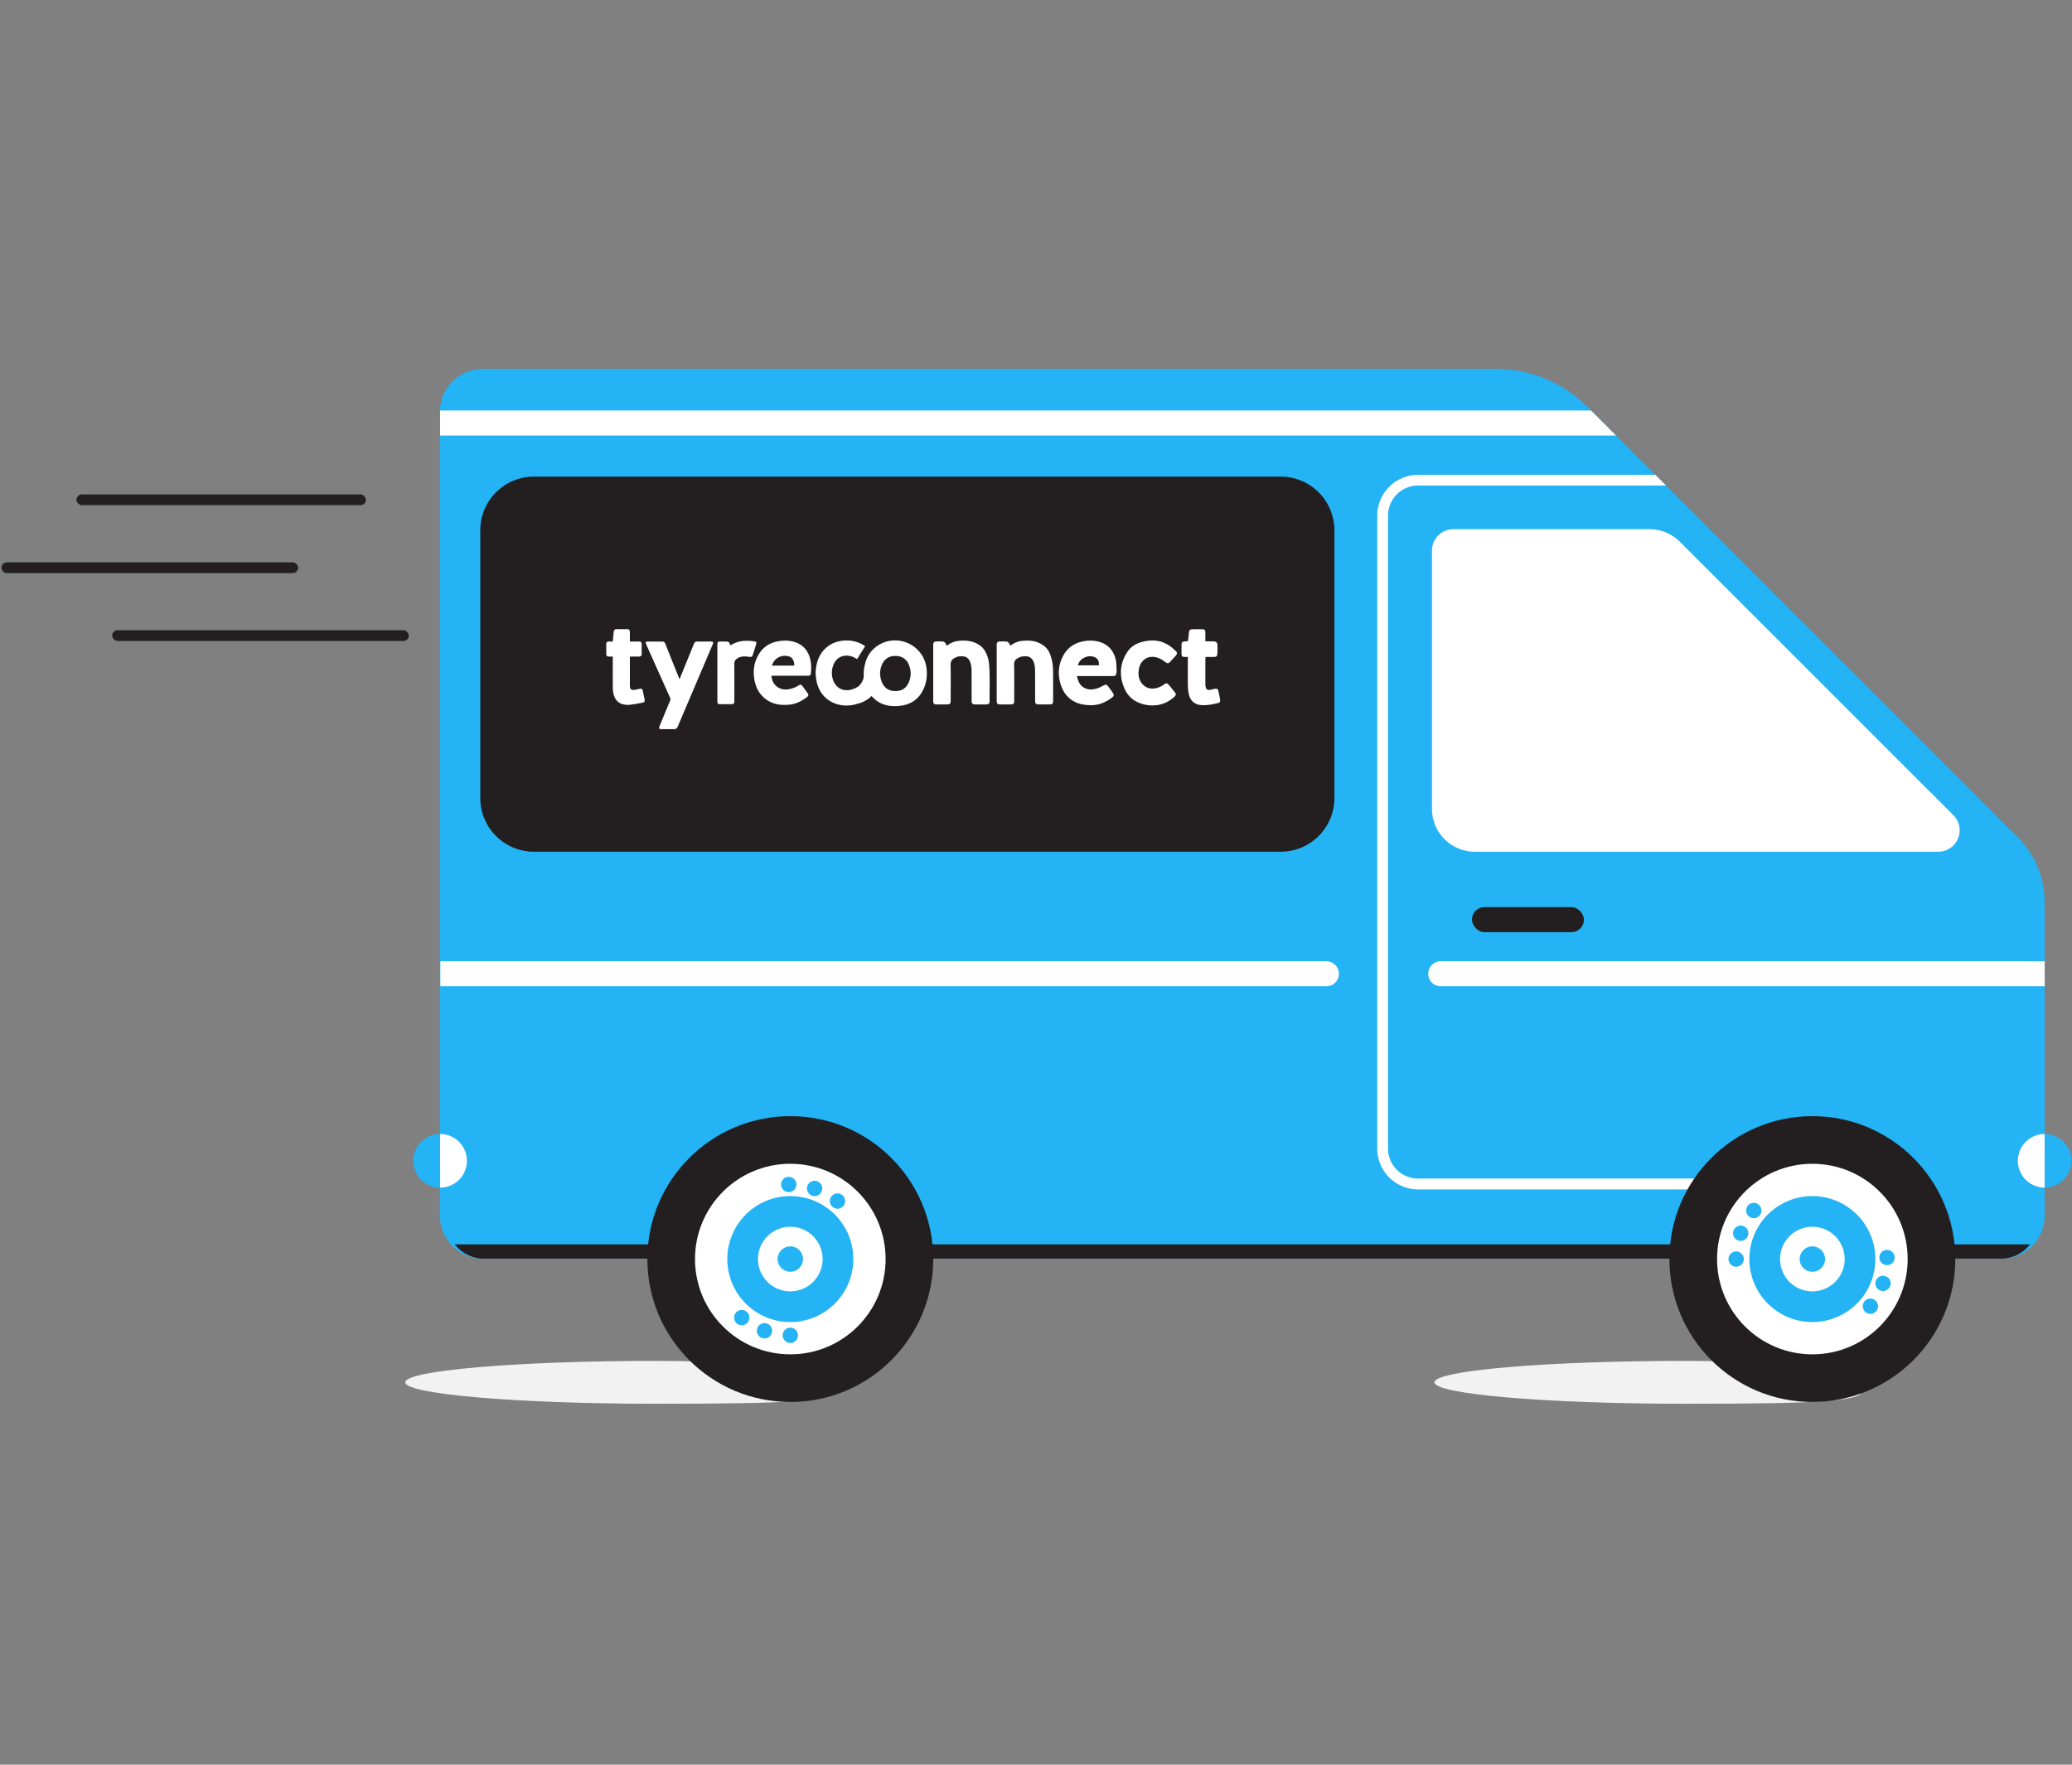 <svg xmlns="http://www.w3.org/2000/svg" width="270" height="230" viewBox="0 0 270 230">
    <rect x="0" y="0" width="270" height="230" fill="#808080" stroke="none"/>
    <g fill="none" fill-rule="evenodd">
        <path d="M0 0h270v230H0z"/>
        <g transform="translate(0 48)">
            <path fill="#F2F2F2" fill-rule="nonzero" d="M242.803 133.1c0 1.544-5.28 1.858-23.278 1.858-17.998 0-32.603-1.25-32.603-2.794 0-1.542 14.598-2.793 32.603-2.793 18.006 0 23.278 2.187 23.278 3.73zM108.692 133.1c0 1.544-5.28 1.858-23.286 1.858s-32.596-1.25-32.596-2.794c0-1.542 14.598-2.793 32.573-2.793 17.976 0 23.309 2.187 23.309 3.73z"/>
            <path fill="#24B3F4" d="M194.959.082H62.914a5.587 5.587 0 0 0-5.587 5.588v104.79a5.587 5.587 0 0 0 5.587 5.587h197.94a5.587 5.587 0 0 0 5.587-5.588V69.655a12.126 12.126 0 0 0-3.55-8.583L206.808 4.988a16.766 16.766 0 0 0-11.85-4.906z"/>
            <path fill="#FFF" fill-rule="nonzero" d="M266.441 99.801a3.498 3.498 0 0 0-3.498 3.49 3.498 3.498 0 0 0 3.498 3.498"/>
            <path fill="#24B3F4" d="M266.441 99.801a3.49 3.49 0 0 1 3.49 3.49 3.498 3.498 0 0 1-3.49 3.498"/>
            <path fill="#FFF" fill-rule="nonzero" d="M186.6 23.773v33.651a5.587 5.587 0 0 0 5.588 5.587h60.375a2.794 2.794 0 0 0 1.977-4.77l-35.636-35.63a5.571 5.571 0 0 0-3.948-1.64h-25.562a2.794 2.794 0 0 0-2.794 2.802z"/>
            <rect width="14.59" height="3.258" x="191.813" y="70.232" fill="#231F20" rx="1.629"/>
            <path fill="#FFF" fill-rule="nonzero" d="M57.35 106.79a3.49 3.49 0 0 0 3.49-3.499 3.49 3.49 0 0 0-3.49-3.49"/>
            <path fill="#24B3F4" d="M57.35 106.79a3.49 3.49 0 0 1-3.491-3.499 3.49 3.49 0 0 1 3.49-3.49"/>
            <path fill="#FFF" fill-rule="nonzero" d="M172.722 80.545H57.379v-3.258h115.343a1.633 1.633 0 1 1 0 3.258z"/>
            <path fill="#231F20" d="M69.585 14.118h97.298a7 7 0 0 1 7 7v34.893a7 7 0 0 1-7 7H69.585a7 7 0 0 1-7-7V21.118a7 7 0 0 1 7-7z"/>
            <path fill="#FFF" fill-rule="nonzero" d="M266.441 80.545h-78.583a1.633 1.633 0 1 1 0-3.258h78.583v3.258zM210.582 8.763H57.35V5.505h149.975z"/>
            <path fill="#FFF" fill-rule="nonzero" d="M236.287 105.606h-51.5a3.917 3.917 0 0 1-3.917-3.917V19.196a3.925 3.925 0 0 1 3.918-3.917h32.31l-1.393-1.393h-30.917a5.318 5.318 0 0 0-5.318 5.31v82.508a5.318 5.318 0 0 0 5.318 5.317h51.5v-1.415z"/>
            <path fill="#231F20" d="M59.252 114.182a4.868 4.868 0 0 0 3.662 1.865h197.94a4.89 4.89 0 0 0 3.685-1.865H59.252z"/>
            <circle cx="102.984" cy="116.099" r="18.627" fill="#231F20"/>
            <path fill="#FFF" d="M92.662 35.616c.256 0 .322.102.22.343l-1.236 2.908-3.313 7.79c-.133.312-.227.374-.565.374h-1.611c-.252 0-.326-.111-.23-.345.466-1.13.932-2.26 1.403-3.388a.376.376 0 0 0 0-.332c-1.041-2.318-2.077-4.638-3.113-6.958-.023-.051-.049-.102-.062-.156-.032-.134.032-.232.168-.233.673-.004 1.346-.004 2.018.003.196.001.294.136.362.307.452 1.135.907 2.27 1.362 3.403.154.386.31.77.482 1.196l1.485-3.641.39-.954c.103-.253.197-.316.476-.317h1.764zm28.067 3.443c.114.883.027 1.71-.275 2.488-.547 1.41-1.578 2.236-3.062 2.432-1.478.195-2.673-.113-3.608-1.042a3.904 3.904 0 0 1-.212-.227 3.797 3.797 0 0 1-1.814 1.007c-1.368.473-2.904.225-3.922-.566-1.035-.804-1.504-1.936-1.553-3.454.052-1.454.513-2.568 1.504-3.38 1.245-1.021 3.343-1.16 4.85-.165l.098.065-1.052 1.697-.104-.067a2.33 2.33 0 0 0-.986-.376c-.929-.116-1.674.339-2.005 1.22a2.803 2.803 0 0 0-.067 1.821c.337 1.143 1.337 1.686 2.481 1.345.165-.05.33-.115.5-.195l.065-.032c.373-.17.659-.504.882-1.008.09-.202.107-.371.101-.773v-.024a4.02 4.02 0 0 1 .115-1.016c.193-1.036.666-1.872 1.478-2.493 2.52-1.924 6.178-.396 6.586 2.743zm29.403-3.586c1.241-.013 2.226.53 3.074 1.373.215.214.22.358.017.594-.261.305-.536.598-.815.888-.133.138-.285.14-.475.019-.17-.108-.322-.242-.493-.347-.42-.256-.867-.411-1.37-.387-.484.024-.88.216-1.195.576-.628.718-.705 2.096-.113 2.845.454.573 1.047.804 1.775.68a2.767 2.767 0 0 0 1.165-.514c.257-.186.386-.18.586.05.274.313.538.634.793.961.2.257.184.39-.07.62-.64.583-1.379.95-2.249 1.07a4.469 4.469 0 0 1-2.431-.347 3.352 3.352 0 0 1-1.767-1.737c-.747-1.654-.672-3.279.317-4.816.52-.809 1.329-1.226 2.256-1.413.326-.065.661-.11.995-.115zm-6.804.206c1.193.379 1.85 1.236 2.087 2.424.085.428.066.876.089 1.316.005.093-.005.188-.022.28-.065.36-.128.414-.509.415l-2.073.001h-2.56c.167.862.536 1.475 1.365 1.692.497.129.986.015 1.456-.158.224-.083.434-.207.65-.314.28-.139.398-.121.586.123.22.286.435.578.638.876.148.218.12.39-.096.557-.897.69-1.89 1.085-3.051 1.015-.555-.034-1.089-.108-1.601-.329-.996-.43-1.649-1.175-2.003-2.182-.465-1.323-.42-2.623.234-3.882.557-1.07 1.452-1.69 2.625-1.924.733-.146 1.467-.138 2.185.09zm13.403-1.665c.252.011.331.135.336.409.008.372.002.745.002 1.158l.783.015c.107.002.215-.006.321.003.314.028.45.139.466.445.02.387.021.777-.007 1.163-.024.342-.12.41-.46.415-.348.005-.696 0-1.07 0-.012.12-.03.223-.03.325-.003 1.07-.003 2.141 0 3.212 0 .119.012.24.035.357.066.33.233.45.565.4.158-.024.313-.075.47-.109.09-.02.183-.034.276-.043.168-.014.294.051.331.223.087.404.18.807.243 1.215.037.244-.052.373-.27.426-.715.174-1.432.316-2.178.271-.93-.056-1.448-.66-1.604-1.333a5.359 5.359 0 0 1-.147-1.106c-.019-1.11-.007-2.22-.007-3.331v-.507c-.192 0-.337.007-.482-.002-.237-.016-.328-.088-.334-.311-.011-.455-.01-.91.001-1.365.005-.202.11-.298.333-.335.144-.023.29-.022.474-.034.026-.147.058-.286.075-.426.032-.251.058-.503.082-.756.02-.217.132-.36.35-.367a18.88 18.88 0 0 1 1.446-.012zm-53.309 1.625c1.265.355 1.957 1.226 2.202 2.485.109.559.091 1.122.032 1.684-.016.155-.107.245-.265.259-.062.005-.125.004-.187.004h-4.672c.05 1.185 1.039 1.96 2.212 1.767.469-.077.903-.24 1.307-.49.26-.16.362-.138.54.104l.63.86c.178.246.153.38-.095.565-.648.48-1.348.856-2.16.952-1.337.16-2.575-.062-3.574-1.05-.597-.59-.924-1.328-1.075-2.143-.229-1.228-.056-2.394.62-3.458.6-.944 1.49-1.452 2.585-1.62.637-.097 1.275-.095 1.9.08zM81.854 34c.18.087.232.234.228.427-.01.388-.003.777-.003 1.189h.35c.294 0 .588-.003.882.001.19.003.303.107.305.29.005.457.005.914 0 1.37-.002.193-.122.295-.337.297-.327.004-.655.001-.984.001h-.206c-.004.068-.01.127-.01.186v3.554c0 .067.003.135.009.202.025.278.178.434.455.408.273-.025.545-.087.814-.148.244-.054.35.002.4.245.081.38.163.76.24 1.14.05.244-.024.377-.263.42-.566.105-1.131.216-1.703.279-.28.031-.58.002-.854-.069-.736-.188-1.096-.735-1.248-1.435a3.855 3.855 0 0 1-.075-.788c-.007-1.258-.003-2.516-.003-3.774v-.22c-.179 0-.341.002-.503 0-.25-.004-.346-.102-.347-.353v-1.253c0-.26.093-.351.36-.353h.487c.038-.383.077-.751.109-1.12.018-.207.039-.407.269-.496h1.628zm45.95 2.215c.326.255.548.591.717.955.209.45.323.931.366 1.43.134 1.562.042 3.129.065 4.694.007.428-.09.515-.52.518-.442.003-.885.004-1.328 0-.4-.004-.493-.095-.494-.503-.004-1.312.002-2.624-.008-3.936a3.482 3.482 0 0 0-.1-.832c-.225-.883-.74-1.105-1.604-.976-.167.025-.33.108-.485.185-.361.18-.55.435-.54.884.03 1.5.011 2.999.01 4.499 0 .106.008.214-.003.32-.024.233-.127.35-.355.354-.523.01-1.047.011-1.57 0-.23-.006-.324-.12-.347-.36-.007-.08-.002-.16-.002-.24v-6.989c0-.067-.003-.134 0-.2.016-.264.1-.386.35-.407.292-.024.59-.02.883.003.295.024.417.26.515.56.468-.34.928-.565 1.439-.63 1.079-.136 2.114-.033 3.012.67zm8.289.01c.345.273.586.633.737 1.035.14.372.247.764.312 1.156.066.394.08.799.084 1.199.01 1.205.004 2.41.004 3.615 0 .093.006.19-.011.28-.034.175-.137.296-.326.297-.55.006-1.1.01-1.65 0-.228-.004-.332-.121-.355-.354-.011-.106-.004-.214-.004-.32-.001-1.273.004-2.545-.007-3.817a3.276 3.276 0 0 0-.102-.79c-.229-.874-.756-1.097-1.617-.955-.18.03-.355.12-.52.207-.33.174-.497.418-.49.833.028 1.526.012 3.052.011 4.578 0 .107.007.216-.01.32-.03.177-.136.297-.324.298-.537.006-1.074.01-1.611-.001-.204-.005-.304-.125-.33-.335-.008-.08-.003-.16-.003-.24V36.2c0-.066-.003-.133.001-.2.017-.242.096-.365.326-.384.305-.026.616-.017.922.001.166.01.3.11.38.266l.135.27c.437-.3.89-.535 1.4-.604 1.096-.147 2.142-.04 3.048.675zm-37.737-.627c.16.021.242.154.193.314-.152.5-.31 1-.472 1.498-.053.162-.184.223-.347.21-.152-.012-.302-.04-.454-.052-.461-.035-.905.008-1.285.309-.199.157-.308.339-.305.617.013 1.623.006 3.247.006 4.871 0 .335-.082.416-.423.416h-1.425c-.264 0-.363-.094-.363-.351v-7.46c0-.263.094-.353.36-.354h.746c.327 0 .412.057.536.357.016.041.036.08.064.142.442-.277.9-.46 1.396-.542.593-.1 1.184-.05 1.773.025zm18.34 1.893c-.83-.016-1.46.394-1.78 1.16a3.01 3.01 0 0 0-.185.623 2.15 2.15 0 0 0-.04.659l.005.046c.007.083.01.103.011.132.03.252.092.497.185.738.313.81.92 1.22 1.792 1.22.841 0 1.43-.388 1.748-1.154.311-.751.315-1.507.01-2.254-.314-.766-.898-1.153-1.746-1.17zm-15.5.35a1.75 1.75 0 0 0-.605.914h2.916c-.007-.091-.01-.17-.017-.248-.056-.519-.311-.865-.755-.972-.555-.134-1.08-.049-1.539.307zm40.017-.08a1.452 1.452 0 0 0-.753.957h2.73c.062-.576-.17-.95-.661-1.11-.463-.15-.904-.07-1.316.153z"/>
            <circle cx="102.984" cy="116.099" r="12.418" fill="#FFF" fill-rule="nonzero"/>
            <path fill="#24B3F4" d="M102.984 107.89a8.209 8.209 0 1 0 0 16.418 8.209 8.209 0 0 0 0-16.418zm0 4a4.209 4.209 0 1 1 0 8.418 4.209 4.209 0 0 1 0-8.418z"/>
            <circle cx="102.984" cy="116.099" r="1.655" fill="#24B3F4"/>
            <circle cx="102.984" cy="126.038" r="1" fill="#24B3F4"/>
            <circle cx="102.782" cy="106.377" r="1" fill="#24B3F4"/>
            <circle cx="99.621" cy="125.446" r="1" fill="#24B3F4"/>
            <circle cx="106.153" cy="106.894" r="1" fill="#24B3F4"/>
            <circle cx="96.655" cy="123.731" r="1" fill="#24B3F4"/>
            <circle cx="109.133" cy="108.542" r="1" fill="#24B3F4"/>
            <circle cx="236.167" cy="116.099" r="18.627" fill="#231F20"/>
            <circle cx="236.167" cy="116.099" r="12.418" fill="#FFF" fill-rule="nonzero"/>
            <path fill="#24B3F4" d="M236.167 107.89a8.209 8.209 0 1 0 0 16.418 8.209 8.209 0 0 0 0-16.418zm0 4a4.209 4.209 0 1 1 0 8.418 4.209 4.209 0 0 1 0-8.418z"/>
            <circle cx="236.167" cy="116.099" r="1.655" fill="#24B3F4"/>
            <circle cx="226.236" cy="116.099" r="1" fill="#24B3F4"/>
            <circle cx="245.897" cy="115.897" r="1" fill="#24B3F4"/>
            <circle cx="226.828" cy="112.736" r="1" fill="#24B3F4"/>
            <circle cx="245.372" cy="119.267" r="1" fill="#24B3F4"/>
            <circle cx="228.535" cy="109.77" r="1" fill="#24B3F4"/>
            <circle cx="243.732" cy="122.248" r="1" fill="#24B3F4"/>
            <rect width="38.655" height="1.401" x=".187" y="25.293" fill="#231F20" rx=".7" transform="rotate(180 19.515 25.993)"/>
            <rect width="38.655" height="1.401" x="14.62" y="34.138" fill="#231F20" rx=".7" transform="rotate(-180 33.947 34.839)"/>
            <rect width="37.718" height="1.401" x="9.969" y="16.44" fill="#231F20" rx=".7" transform="rotate(180 28.828 17.14)"/>
        </g>
    </g>
</svg>
